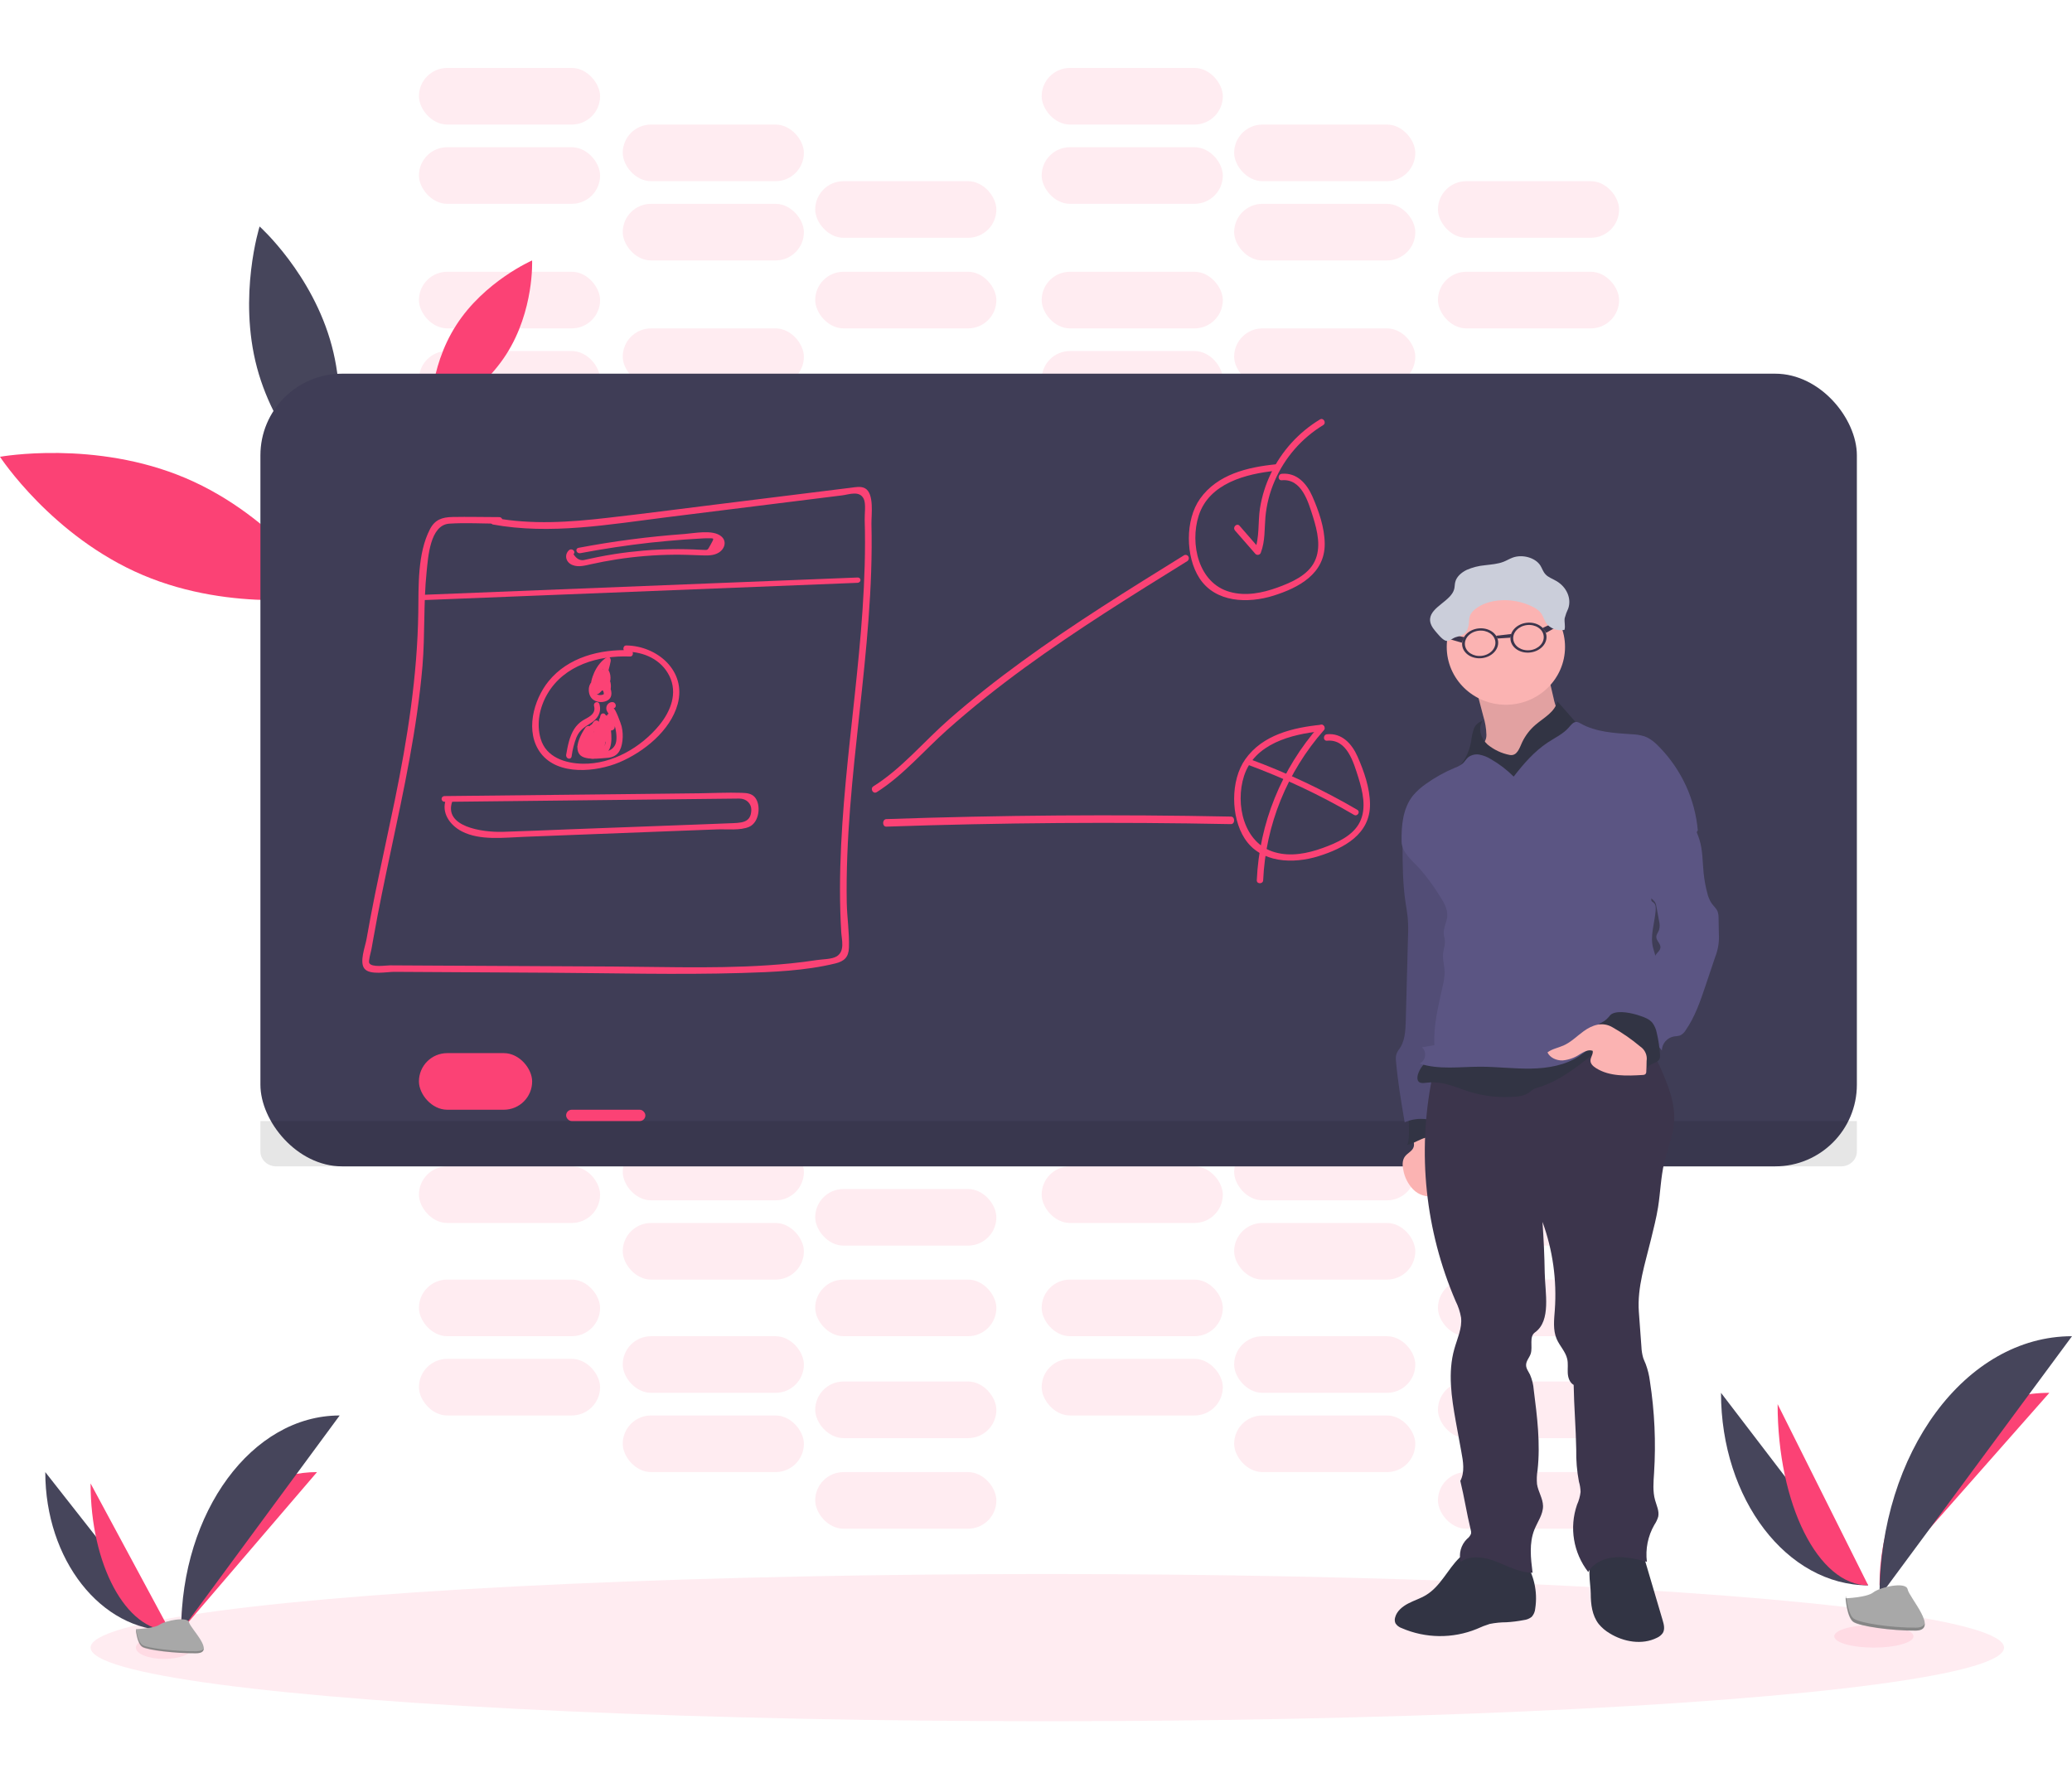 <?xml version="1.0" encoding="UTF-8"?>
<svg width="183px" height="157px" viewBox="0 0 183 157" version="1.1" xmlns="http://www.w3.org/2000/svg" xmlns:xlink="http://www.w3.org/1999/xlink">
    <!-- Generator: Sketch 54.1 (76490) - https://sketchapp.com -->
    <title>session</title>
    <desc>Created with Sketch.</desc>
    <g id="session" stroke="none" stroke-width="1" fill="none" fill-rule="evenodd">
        <rect fill="#FFFFFF" x="0" y="0" width="183" height="157"></rect>
        <g id="undraw_teaching_f1cm" transform="translate(0, 6)" fill-rule="nonzero">
            <rect id="Rectangle" fill="#FB4275" opacity="0.1" x="37" y="25" width="16" height="5" rx="2.5"></rect>
            <rect id="Rectangle" fill="#FB4275" opacity="0.1" x="55" y="30" width="16" height="5" rx="2.5"></rect>
            <rect id="Rectangle" fill="#FB4275" opacity="0.1" x="72" y="35" width="16" height="5" rx="2.5"></rect>
            <rect id="Rectangle" fill="#FB4275" opacity="0.1" x="37" y="18" width="16" height="5" rx="2.5"></rect>
            <rect id="Rectangle" fill="#FB4275" opacity="0.1" x="55" y="23" width="16" height="5" rx="2.5"></rect>
            <rect id="Rectangle" fill="#FB4275" opacity="0.1" x="72" y="28" width="16" height="5" rx="2.5"></rect>
            <rect id="Rectangle" fill="#FB4275" opacity="0.1" x="92" y="25" width="16" height="5" rx="2.5"></rect>
            <rect id="Rectangle" fill="#FB4275" opacity="0.1" x="109" y="30" width="16" height="5" rx="2.5"></rect>
            <rect id="Rectangle" fill="#FB4275" opacity="0.1" x="127" y="35" width="16" height="5" rx="2.5"></rect>
            <rect id="Rectangle" fill="#FB4275" opacity="0.1" x="92" y="18" width="16" height="5" rx="2.5"></rect>
            <rect id="Rectangle" fill="#FB4275" opacity="0.1" x="109" y="23" width="16" height="5" rx="2.5"></rect>
            <rect id="Rectangle" fill="#FB4275" opacity="0.1" x="127" y="28" width="16" height="5" rx="2.5"></rect>
            <rect id="Rectangle" fill="#FB4275" opacity="0.1" x="37" y="7" width="16" height="5" rx="2.5"></rect>
            <rect id="Rectangle" fill="#FB4275" opacity="0.1" x="55" y="12" width="16" height="5" rx="2.5"></rect>
            <rect id="Rectangle" fill="#FB4275" opacity="0.1" x="72" y="18" width="16" height="5" rx="2.5"></rect>
            <rect id="Rectangle" fill="#FB4275" opacity="0.1" x="37" y="0" width="16" height="5" rx="2.5"></rect>
            <rect id="Rectangle" fill="#FB4275" opacity="0.1" x="55" y="5" width="16" height="5" rx="2.5"></rect>
            <rect id="Rectangle" fill="#FB4275" opacity="0.1" x="72" y="10" width="16" height="5" rx="2.5"></rect>
            <rect id="Rectangle" fill="#FB4275" opacity="0.1" x="92" y="7" width="16" height="5" rx="2.5"></rect>
            <rect id="Rectangle" fill="#FB4275" opacity="0.1" x="109" y="12" width="16" height="5" rx="2.5"></rect>
            <rect id="Rectangle" fill="#FB4275" opacity="0.1" x="127" y="18" width="16" height="5" rx="2.5"></rect>
            <rect id="Rectangle" fill="#FB4275" opacity="0.1" x="92" y="0" width="16" height="5" rx="2.5"></rect>
            <rect id="Rectangle" fill="#FB4275" opacity="0.1" x="109" y="5" width="16" height="5" rx="2.5"></rect>
            <rect id="Rectangle" fill="#FB4275" opacity="0.1" x="127" y="10" width="16" height="5" rx="2.5"></rect>
            <rect id="Rectangle" fill="#FB4275" opacity="0.1" x="37" y="114" width="16" height="5" rx="2.5"></rect>
            <rect id="Rectangle" fill="#FB4275" opacity="0.1" x="55" y="119" width="16" height="5" rx="2.5"></rect>
            <rect id="Rectangle" fill="#FB4275" opacity="0.1" x="72" y="124" width="16" height="5" rx="2.5"></rect>
            <rect id="Rectangle" fill="#FB4275" opacity="0.1" x="37" y="107" width="16" height="5" rx="2.5"></rect>
            <rect id="Rectangle" fill="#FB4275" opacity="0.1" x="55" y="112" width="16" height="5" rx="2.5"></rect>
            <rect id="Rectangle" fill="#FB4275" opacity="0.1" x="72" y="116" width="16" height="5" rx="2.5"></rect>
            <rect id="Rectangle" fill="#FB4275" opacity="0.1" x="92" y="114" width="16" height="5" rx="2.5"></rect>
            <rect id="Rectangle" fill="#FB4275" opacity="0.1" x="109" y="119" width="16" height="5" rx="2.5"></rect>
            <rect id="Rectangle" fill="#FB4275" opacity="0.1" x="127" y="124" width="16" height="5" rx="2.5"></rect>
            <rect id="Rectangle" fill="#FB4275" opacity="0.1" x="92" y="107" width="16" height="5" rx="2.5"></rect>
            <rect id="Rectangle" fill="#FB4275" opacity="0.1" x="109" y="112" width="16" height="5" rx="2.5"></rect>
            <rect id="Rectangle" fill="#FB4275" opacity="0.1" x="127" y="116" width="16" height="5" rx="2.5"></rect>
            <rect id="Rectangle" fill="#FB4275" opacity="0.1" x="37" y="97" width="16" height="5" rx="2.5"></rect>
            <rect id="Rectangle" fill="#FB4275" opacity="0.1" x="55" y="102" width="16" height="5" rx="2.5"></rect>
            <rect id="Rectangle" fill="#FB4275" opacity="0.1" x="72" y="107" width="16" height="5" rx="2.5"></rect>
            <rect id="Rectangle" fill="#FB4275" opacity="0.1" x="37" y="90" width="16" height="5" rx="2.5"></rect>
            <rect id="Rectangle" fill="#FB4275" opacity="0.1" x="55" y="95" width="16" height="5" rx="2.5"></rect>
            <rect id="Rectangle" fill="#FB4275" opacity="0.1" x="72" y="99" width="16" height="5" rx="2.5"></rect>
            <rect id="Rectangle" fill="#FB4275" opacity="0.1" x="92" y="97" width="16" height="5" rx="2.5"></rect>
            <rect id="Rectangle" fill="#FB4275" opacity="0.1" x="109" y="102" width="16" height="5" rx="2.5"></rect>
            <rect id="Rectangle" fill="#FB4275" opacity="0.1" x="127" y="107" width="16" height="5" rx="2.5"></rect>
            <rect id="Rectangle" fill="#FB4275" opacity="0.1" x="92" y="90" width="16" height="5" rx="2.5"></rect>
            <rect id="Rectangle" fill="#FB4275" opacity="0.1" x="109" y="95" width="16" height="5" rx="2.5"></rect>
            <rect id="Rectangle" fill="#FB4275" opacity="0.1" x="127" y="99" width="16" height="5" rx="2.5"></rect>
            <ellipse id="Oval" fill="#FB4275" opacity="0.1" cx="92.5" cy="139.5" rx="84.5" ry="6.5"></ellipse>
            <path d="M16.392,36.22 C24.399,39.622 29,46.662 29,46.662 C29,46.662 20.617,48.181 12.608,44.78 C4.599,41.38 0,34.339 0,34.339 C0,34.339 8.383,32.818 16.392,36.22 Z" id="Path" fill="#FB4275"></path>
            <path d="M40.287,22.725 C42.769,18.847 46.996,17 46.996,17 C46.996,17 47.191,21.421 44.716,25.288 C42.241,29.155 38.004,31 38.004,31 C38.004,31 37.802,26.581 40.287,22.725 Z" id="Path" fill="#FB4275"></path>
            <path d="M22.7,26.47 C24.396,32.82 29.072,37 29.072,37 C29.072,37 30.998,30.882 29.301,24.53 C27.605,18.178 22.928,14 22.928,14 C22.928,14 21.002,20.118 22.7,26.47 Z" id="Path" fill="#46455B"></path>
            <rect id="Rectangle" fill="#3F3D56" x="23" y="27" width="141" height="70" rx="7.21"></rect>
            <path d="M23,93 L164,93 L164,95.689 C164,96.413 163.376,97 162.605,97 L24.395,97 C23.624,97 23,96.413 23,95.689 L23,93 Z" id="Path" fill="#000000" opacity="0.1"></path>
            <rect id="Rectangle" fill="#FB4275" x="37" y="87" width="10" height="5" rx="2.5"></rect>
            <rect id="Rectangle" fill="#FB4275" x="50" y="92" width="7" height="1" rx="0.5"></rect>
            <path d="M43.485,40.311 C48.599,41.25 53.814,40.311 58.906,39.675 L74.381,37.746 C75.007,37.667 75.917,37.295 76.286,38.056 C76.493,38.483 76.353,39.406 76.369,39.896 C76.41,41.246 76.406,42.596 76.369,43.946 C76.299,46.527 76.109,49.102 75.867,51.671 C75.396,56.698 74.73,61.699 74.396,66.746 C74.226,69.315 74.141,71.892 74.216,74.461 C74.234,75.074 74.259,75.687 74.296,76.299 C74.336,76.984 74.644,78 73.895,78.457 C73.466,78.719 72.624,78.706 72.133,78.783 C71.358,78.904 70.583,79.001 69.793,79.08 C64.583,79.599 59.305,79.383 54.076,79.352 L38.285,79.271 L34.433,79.25 C34.085,79.25 32.827,79.458 32.612,79.045 C32.521,78.87 32.763,78.048 32.806,77.828 C32.865,77.466 32.93,77.104 33,76.742 C33.449,74.206 33.98,71.686 34.515,69.167 C35.664,63.767 36.84,58.34 37.313,52.824 C37.547,50.056 37.392,47.264 37.679,44.502 C37.812,43.219 37.971,40.357 39.686,40.243 C41.139,40.147 42.635,40.243 44.092,40.243 C44.252,40.243 44.383,40.114 44.383,39.954 C44.383,39.794 44.252,39.665 44.092,39.665 C42.716,39.665 41.339,39.628 39.963,39.655 C39.049,39.673 38.413,39.889 37.977,40.726 C36.863,42.874 36.977,45.74 36.943,48.085 C36.859,53.699 35.993,59.194 34.866,64.685 C34.298,67.448 33.686,70.203 33.122,72.968 C32.856,74.289 32.602,75.614 32.37,76.943 C32.261,77.576 31.713,78.97 32.196,79.55 C32.678,80.131 34.162,79.819 34.827,79.822 L39.45,79.849 L48.308,79.9 C54.031,79.932 59.774,80.092 65.496,79.925 C68.227,79.844 71.114,79.732 73.775,79.082 C74.567,78.889 74.949,78.526 74.98,77.686 C75.026,76.382 74.813,75.038 74.786,73.728 C74.592,62.523 77.237,51.474 76.966,40.265 C76.948,39.503 77.237,37.582 76.4,37.121 C76.024,36.913 75.536,37.027 75.14,37.073 C74.385,37.16 73.631,37.266 72.876,37.354 L63.062,38.573 C59.925,38.959 56.79,39.376 53.648,39.73 C50.321,40.116 46.961,40.346 43.646,39.73 C43.28,39.663 43.123,40.22 43.491,40.288 L43.485,40.311 Z" id="Path" fill="#FB4275"></path>
            <path d="M37.278,47 L75.721,45.469 C76.092,45.453 76.094,44.985 75.721,45 L37.278,46.531 C36.908,46.545 36.906,47.014 37.278,47 Z" id="Path" fill="#FB4275"></path>
            <path d="M50.255,42.584 C50.043,42.781 49.955,43.057 50.022,43.322 C50.088,43.586 50.3,43.805 50.587,43.906 C51.091,44.108 51.683,43.939 52.183,43.829 C52.933,43.665 53.682,43.519 54.452,43.4 C56.128,43.14 57.826,43.002 59.527,42.987 C60.303,42.979 61.073,43.01 61.849,43.039 C62.411,43.059 63.016,43.098 63.492,42.794 C64.035,42.446 64.211,41.768 63.679,41.345 C62.93,40.747 61.315,41.094 60.449,41.157 C57.308,41.385 54.188,41.792 51.108,42.376 C50.756,42.441 50.904,42.916 51.258,42.849 C53.29,42.466 55.338,42.158 57.401,41.925 C58.415,41.816 59.431,41.724 60.449,41.648 C60.929,41.614 61.408,41.583 61.888,41.558 C62.075,41.548 62.274,41.53 62.465,41.535 C63.059,41.547 63.128,41.453 62.772,42.081 C62.456,42.636 62.557,42.572 62.008,42.554 C61.776,42.554 61.543,42.531 61.311,42.522 C60.835,42.504 60.359,42.495 59.883,42.494 C58.87,42.494 57.86,42.536 56.852,42.621 C55.998,42.694 55.145,42.795 54.3,42.926 C53.772,43.008 53.247,43.103 52.725,43.208 C52.494,43.256 52.262,43.305 52.032,43.355 C51.921,43.382 51.809,43.405 51.698,43.429 C51.288,43.554 50.939,43.39 50.651,42.938 C50.902,42.71 50.506,42.361 50.254,42.59 L50.255,42.584 Z" id="Path" fill="#FB4275"></path>
            <path d="M55.627,51.421 C53.008,51.319 50.18,52.031 48.455,54.152 C47.106,55.81 46.337,58.656 47.766,60.524 C49.302,62.527 52.672,62.174 54.704,61.32 C56.853,60.41 59.206,58.532 59.852,56.184 C60.657,53.25 58.042,51.033 55.319,51 C54.97,51 54.97,51.546 55.319,51.546 C56.872,51.564 58.395,52.234 59.119,53.689 C59.877,55.222 59.224,56.832 58.214,58.059 C56.597,60.013 54.067,61.486 51.49,61.444 C49.943,61.42 48.233,60.887 47.753,59.244 C47.359,57.913 47.659,56.459 48.347,55.279 C49.834,52.73 52.862,51.867 55.637,51.976 C55.987,51.989 55.987,51.442 55.637,51.43 L55.627,51.421 Z" id="Path" fill="#FB4275"></path>
            <path d="M52.803,54.13 C52.611,54.031 52.397,54.076 52.234,54.248 C52.072,54.42 51.984,54.697 52.002,54.98 C52.048,55.809 52.705,56.043 53.198,55.994 C53.625,55.943 54.123,55.724 53.973,54.982 C53.917,54.716 53.781,54.498 53.6,54.383 C53.463,54.307 53.315,54.281 53.169,54.308 C53.113,54.308 52.595,54.572 52.815,54.255 L52.454,54.189 C52.535,54.3 52.576,54.457 52.564,54.614 C52.566,54.727 52.61,54.831 52.68,54.887 C52.751,54.943 52.837,54.944 52.908,54.888 C53.015,54.826 53.138,54.853 53.226,54.959 C53.313,55.064 53.351,55.23 53.322,55.386 C53.297,55.538 53.354,55.693 53.457,55.754 C53.56,55.815 53.68,55.764 53.741,55.632 C53.893,55.25 54.078,54.489 53.849,54.089 C53.696,53.819 53.402,53.9 53.218,54.057 C53.105,54.169 53,54.295 52.904,54.434 C52.719,54.661 52.598,54.767 52.667,54.332 C52.781,53.539 53.325,52.907 53.822,52.591 L53.486,52.231 C53.309,53.153 52.994,54.011 52.561,54.75 L52.952,54.976 C52.93,54.378 53.179,53.824 53.576,53.592 L53.351,53.592 L53.47,53.864 C53.426,54.266 53.867,54.438 53.912,54.032 C53.97,53.507 53.731,52.824 53.29,53.082 C52.763,53.388 52.49,54.227 52.5,54.976 C52.5,55.231 52.76,55.428 52.893,55.203 C53.379,54.382 53.733,53.426 53.933,52.399 C53.955,52.275 53.922,52.144 53.849,52.066 C53.775,51.989 53.676,51.978 53.596,52.04 C53.138,52.328 52.751,52.797 52.483,53.388 C52.297,53.813 52.063,54.476 52.253,54.965 C52.316,55.123 52.421,55.24 52.546,55.289 C52.671,55.338 52.804,55.315 52.917,55.226 C53.059,55.11 53.188,54.967 53.301,54.801 C53.357,54.731 53.42,54.61 53.495,54.589 C53.562,54.525 53.559,54.561 53.484,54.701 C53.483,54.922 53.437,55.137 53.351,55.322 L53.77,55.567 C53.847,55.161 53.745,54.731 53.511,54.467 C53.276,54.204 52.952,54.158 52.684,54.349 L53.029,54.625 C53.036,54.354 52.975,54.089 52.856,53.875 C52.82,53.791 52.758,53.735 52.688,53.722 C52.618,53.709 52.548,53.741 52.497,53.809 C52.265,54.147 52.221,54.731 52.513,55.044 C52.731,55.275 52.838,55.044 53.078,54.991 C53.892,54.844 53.417,55.354 53.13,55.371 C53.001,55.39 52.871,55.377 52.746,55.333 C52.427,55.183 52.408,54.989 52.687,54.752 C52.96,54.908 53.078,54.291 52.809,54.138 L52.803,54.13 Z" id="Path" fill="#FB4275"></path>
            <path d="M52.47,56.356 C52.674,57.127 51.833,57.381 51.434,57.647 C51.153,57.83 50.909,58.078 50.716,58.377 C50.299,59.029 50.143,59.857 50.006,60.638 C49.943,61.002 50.421,61.156 50.486,60.792 C50.562,60.219 50.703,59.659 50.905,59.129 C51.203,58.439 51.631,58.208 52.187,57.853 C52.744,57.499 53.146,56.949 52.949,56.202 C52.856,55.847 52.376,55.999 52.47,56.356 L52.47,56.356 Z" id="Path" fill="#FB4275"></path>
            <path d="M54.023,56 C53.743,56.039 53.538,56.283 53.55,56.564 C53.55,56.788 53.7,56.931 53.802,57.11 C54.044,57.476 54.229,57.876 54.35,58.297 C54.441,58.701 54.529,59.426 54.318,59.802 C53.926,60.5 53.22,60.366 52.617,60.366 C52.05,60.366 51.611,60.554 51.63,59.768 C51.641,59.326 51.951,58.878 52.197,58.53 L51.679,58.463 C51.788,59.037 51.846,59.62 51.851,60.205 C51.851,60.466 52.254,60.611 52.378,60.346 C52.682,59.709 52.923,59.045 53.099,58.363 L52.541,58.288 L52.639,59.717 C52.643,59.843 52.728,59.951 52.85,59.984 C52.971,60.017 53.1,59.967 53.167,59.86 C53.233,59.788 53.281,59.701 53.308,59.606 C53.327,59.518 53.153,58.922 53.083,59.134 L53.639,59.209 L53.679,57.851 L53.112,57.926 C53.232,58.309 53.268,58.713 53.218,59.112 C53.182,59.426 53.713,59.497 53.785,59.187 L54.14,57.362 L53.622,57.428 C53.745,57.68 53.779,57.967 53.719,58.241 C53.677,58.602 54.244,58.598 54.286,58.241 C54.334,57.866 54.273,57.485 54.112,57.144 C54.053,57.048 53.943,56.995 53.831,57.01 C53.718,57.024 53.626,57.103 53.594,57.211 L53.237,59.036 L53.794,59.112 C53.851,58.663 53.808,58.208 53.667,57.778 C53.628,57.644 53.497,57.559 53.358,57.577 C53.219,57.595 53.114,57.712 53.112,57.851 L53.072,59.209 C53.072,59.539 53.531,59.586 53.63,59.285 L53.66,59.192 C53.687,59.095 53.659,58.99 53.588,58.918 C53,58.282 52.881,59.294 52.677,59.574 L53.206,59.717 L53.108,58.288 C53.087,57.983 52.634,57.889 52.55,58.212 C52.391,58.849 52.169,59.468 51.889,60.062 L52.418,60.205 C52.412,59.569 52.349,58.936 52.229,58.312 C52.18,58.052 51.838,58.064 51.711,58.244 C51.333,58.786 50.679,59.969 51.184,60.618 C51.624,61.183 53.01,60.965 53.601,60.929 C54.535,60.876 54.873,60.287 54.975,59.411 C55.024,58.991 55,58.566 54.905,58.154 C54.854,57.932 54.338,56.525 54.183,56.553 C54.543,56.487 54.389,55.942 54.032,56.008 L54.023,56 Z" id="Path" fill="#FB4275"></path>
            <path d="M52.442,57.724 L51.102,59.62 L51.526,59.884 L52.507,58.362 L52.059,58.159 L51.57,60.16 C51.543,60.285 51.603,60.413 51.714,60.463 C51.825,60.514 51.953,60.471 52.018,60.363 C52.241,59.968 52.491,59.591 52.766,59.236 L52.357,58.98 C52.247,59.433 52.035,59.85 51.74,60.195 L52.151,60.451 C52.176,60.208 52.236,59.972 52.329,59.749 C52.455,59.446 52.056,59.178 51.905,59.483 C51.767,59.761 51.609,60.027 51.432,60.279 L51.881,60.342 L51.98,59.842 L51.532,59.779 L51.604,60.218 C51.628,60.307 51.695,60.377 51.779,60.401 C51.863,60.424 51.953,60.399 52.015,60.333 C52.43,59.873 52.762,59.335 52.996,58.746 L52.574,58.746 C52.685,58.966 52.763,59.202 52.805,59.448 C52.864,59.763 53.255,59.646 53.286,59.378 C53.356,58.79 53.392,58.199 53.394,57.607 L52.903,57.607 L52.903,58.71 C52.903,58.995 53.34,59.08 53.386,58.78 C53.418,58.514 53.5,58.257 53.626,58.026 L53.196,58.026 C53.3,58.205 53.356,58.411 53.36,58.622 C53.36,58.767 53.469,58.885 53.605,58.885 C53.74,58.885 53.85,58.767 53.85,58.622 L53.912,58.271 L53.44,58.271 C53.487,58.582 53.667,60.33 53.027,60.125 C52.919,60.097 52.888,60.104 52.934,60.144 L53.08,59.811 L53.422,59.034 L52.964,58.901 C52.993,59.262 53.024,59.777 52.821,60.086 C52.658,60.337 52.154,60.437 51.897,60.289 C51.727,60.16 51.583,59.997 51.47,59.809 L51.135,60.16 C51.406,60.372 51.846,60.893 52.196,60.922 C52.463,60.945 52.687,60.708 52.862,60.519 C53.405,59.918 53.694,59.105 53.662,58.27 C53.662,58.124 53.552,58.007 53.417,58.007 C53.281,58.007 53.171,58.124 53.171,58.27 L53.171,58.869 C53.171,59.014 53.281,59.132 53.417,59.132 C53.552,59.132 53.662,59.014 53.662,58.869 L53.662,57.398 C53.662,57.253 53.552,57.135 53.417,57.135 C53.281,57.135 53.171,57.253 53.171,57.398 C53.17,57.751 53.142,58.103 53.086,58.45 L53.569,58.52 C53.53,58.101 53.512,57.681 53.515,57.26 C53.513,57.129 53.423,57.02 53.303,57.002 C53.182,56.985 53.068,57.064 53.034,57.189 C52.96,57.524 52.87,57.854 52.784,58.182 L53.232,58.119 L53.198,57.978 C53.175,57.644 52.684,57.642 52.707,57.978 C52.712,58.12 52.747,58.259 52.808,58.385 C52.903,58.599 53.199,58.524 53.256,58.322 C53.35,57.993 53.433,57.663 53.507,57.33 L53.024,57.26 C53.022,57.681 53.04,58.101 53.078,58.52 C53.103,58.79 53.508,58.906 53.559,58.59 C53.624,58.194 53.659,57.793 53.662,57.391 L53.171,57.391 L53.171,58.862 L53.662,58.862 L53.662,58.263 L53.171,58.263 C53.2,58.924 52.986,59.571 52.574,60.065 C52.511,60.143 52.442,60.215 52.368,60.282 C52.252,60.402 52.146,60.384 52.052,60.228 C51.82,60.125 51.58,59.858 51.377,59.702 C51.174,59.546 50.896,59.855 51.04,60.061 C51.416,60.598 51.977,61.196 52.676,60.938 C53.41,60.659 53.51,59.593 53.454,58.892 C53.436,58.659 53.111,58.501 52.998,58.76 C52.834,59.13 52.671,59.499 52.507,59.87 C52.45,60 52.344,60.179 52.36,60.333 C52.414,60.728 52.861,60.663 53.135,60.64 C54.2,60.554 54.032,58.936 53.909,58.122 C53.868,57.852 53.502,57.894 53.436,58.122 C53.384,58.282 53.357,58.451 53.356,58.62 L53.847,58.62 C53.829,58.319 53.751,58.025 53.616,57.759 C53.572,57.68 53.491,57.631 53.404,57.631 C53.318,57.631 53.237,57.68 53.193,57.759 C53.046,58.03 52.948,58.327 52.901,58.636 L53.392,58.706 L53.392,57.603 C53.392,57.458 53.282,57.34 53.147,57.34 C53.011,57.34 52.901,57.458 52.901,57.603 C52.9,58.195 52.864,58.787 52.793,59.374 L53.276,59.304 C53.221,59.017 53.126,58.741 52.996,58.483 C52.952,58.404 52.871,58.355 52.784,58.355 C52.698,58.355 52.617,58.404 52.573,58.483 C52.359,59.033 52.053,59.534 51.668,59.963 L52.079,60.079 L52.007,59.641 C51.969,59.407 51.661,59.4 51.558,59.578 C51.394,59.844 51.34,60.172 51.409,60.482 C51.45,60.731 51.745,60.705 51.858,60.545 C52.034,60.294 52.192,60.028 52.331,59.751 L51.907,59.485 C51.794,59.747 51.717,60.025 51.678,60.31 C51.648,60.542 51.905,60.784 52.088,60.566 C52.44,60.154 52.695,59.657 52.831,59.118 C52.892,58.88 52.584,58.654 52.42,58.862 C52.12,59.249 51.846,59.659 51.603,60.09 L52.051,60.293 L52.55,58.299 C52.577,58.174 52.516,58.046 52.405,57.996 C52.295,57.945 52.167,57.988 52.101,58.096 L51.12,59.62 C50.937,59.902 51.357,60.146 51.544,59.884 L52.879,57.991 C53.068,57.721 52.643,57.465 52.455,57.724 L52.442,57.724 Z" id="Path" fill="#FB4275"></path>
            <path d="M77.434,63.955 C79.737,62.497 81.568,60.323 83.601,58.504 C85.808,56.533 88.124,54.696 90.509,52.957 C95.141,49.582 100.006,46.562 104.866,43.55 C104.997,43.464 105.039,43.286 104.961,43.148 C104.883,43.009 104.713,42.96 104.576,43.035 C99.716,46.047 94.85,49.061 90.218,52.443 C88.032,54.031 85.898,55.715 83.853,57.502 C81.627,59.447 79.645,61.87 77.137,63.44 C76.82,63.639 77.11,64.155 77.427,63.955 L77.434,63.955 Z" id="Path" fill="#FB4275"></path>
            <path d="M112.684,35.002 C110.196,35.253 107.518,35.882 105.987,38.045 C104.665,39.905 104.694,43.15 105.936,45.06 C107.346,47.23 110.227,47.308 112.465,46.606 C114.704,45.904 117.021,44.673 117,42.014 C116.988,40.588 116.47,39.102 115.898,37.809 C115.404,36.693 114.53,35.717 113.206,35.84 C112.84,35.875 112.837,36.445 113.206,36.411 C114.979,36.247 115.55,38.342 115.971,39.664 C116.353,40.898 116.707,42.359 116.106,43.585 C115.506,44.812 114.057,45.438 112.819,45.887 C111.48,46.37 110.009,46.665 108.61,46.267 C105.84,45.497 105.075,42.007 105.872,39.53 C106.791,36.677 110.043,35.839 112.693,35.572 C113.057,35.536 113.06,34.966 112.693,35.002 L112.684,35.002 Z" id="Path" fill="#FB4275"></path>
            <path d="M116.684,58.002 C114.196,58.253 111.518,58.882 109.987,61.045 C108.665,62.905 108.694,66.15 109.936,68.06 C111.346,70.23 114.227,70.308 116.465,69.606 C118.704,68.904 121.021,67.673 121,65.014 C120.988,63.588 120.47,62.102 119.898,60.809 C119.404,59.693 118.53,58.717 117.206,58.84 C116.84,58.875 116.837,59.445 117.206,59.411 C118.979,59.247 119.55,61.342 119.971,62.664 C120.353,63.898 120.707,65.359 120.106,66.585 C119.506,67.812 118.057,68.438 116.819,68.887 C115.48,69.37 114.009,69.665 112.61,69.267 C109.84,68.497 109.075,65.007 109.872,62.53 C110.791,59.677 114.043,58.839 116.693,58.572 C117.057,58.536 117.06,57.966 116.693,58.002 L116.684,58.002 Z" id="Path" fill="#FB4275"></path>
            <path d="M109.069,40.841 L110.883,42.919 C110.956,42.989 111.061,43.016 111.159,42.99 C111.257,42.964 111.334,42.888 111.362,42.79 C111.745,41.778 111.672,40.729 111.763,39.665 C111.862,38.566 112.137,37.489 112.577,36.477 C113.46,34.425 114.959,32.7 116.863,31.542 C117.179,31.35 116.89,30.85 116.574,31.044 C114.696,32.18 113.189,33.842 112.239,35.827 C111.774,36.793 111.452,37.821 111.282,38.88 C111.09,40.129 111.264,41.437 110.805,42.636 L111.286,42.507 L109.481,40.433 C109.236,40.154 108.832,40.564 109.075,40.841 L109.069,40.841 Z" id="Path" fill="#FB4275"></path>
            <path d="M78.285,67 C88.426,66.651 98.569,66.577 108.715,66.778 C109.095,66.778 109.095,66.112 108.715,66.112 C98.572,65.908 88.429,65.982 78.285,66.334 C77.906,66.348 77.904,67.013 78.285,67 Z" id="Path" fill="#FB4275"></path>
            <path d="M110.178,61.523 C113.452,62.729 116.602,64.215 119.588,65.96 C119.893,66.135 120.173,65.687 119.869,65.509 C116.844,63.742 113.652,62.239 110.334,61.019 C110.001,60.896 109.856,61.401 110.187,61.523 L110.178,61.523 Z" id="Path" fill="#FB4275"></path>
            <path d="M116.53,58.091 C113.168,61.907 111.221,66.712 111,71.735 C110.985,72.088 111.549,72.088 111.564,71.735 C111.778,66.856 113.667,62.188 116.928,58.479 C117.163,58.212 116.766,57.822 116.53,58.091 Z" id="Path" fill="#FB4275"></path>
            <path d="M39.294,64.81 L61.383,64.564 L63.923,64.536 C64.38,64.536 64.836,64.522 65.293,64.521 C65.935,64.521 66.368,64.975 66.356,65.53 C66.326,66.708 65.457,66.665 64.318,66.708 L61.573,66.814 L50.395,67.232 C48.393,67.308 46.389,67.401 44.387,67.459 C42.581,67.507 39.146,67.005 39.948,64.768 C40.059,64.457 39.488,64.324 39.375,64.633 C38.98,65.733 39.679,66.851 40.806,67.428 C42.405,68.245 44.511,67.968 46.276,67.9 L60,67.37 L63.332,67.244 C64.186,67.211 65.374,67.359 66.158,67.02 C67.079,66.625 67.241,65.056 66.66,64.394 C66.362,64.058 65.943,64.028 65.474,64.013 C64.245,63.972 62.994,64.041 61.763,64.055 L54.921,64.132 L39.286,64.3 C38.905,64.3 38.905,64.805 39.286,64.805 L39.294,64.81 Z" id="Path" fill="#FB4275"></path>
            <g id="b30eccf6-7cfe-48df-9caa-415a128bd568" transform="translate(123, 43)">
                <path d="M2.957,91.855 C2.46,92.16 1.892,92.332 1.379,92.6 C0.866,92.867 0.367,93.27 0.221,93.826 C0.166,93.998 0.176,94.183 0.247,94.35 C0.374,94.551 0.57,94.702 0.799,94.778 C2.905,95.692 5.303,95.718 7.43,94.851 C7.8,94.677 8.182,94.529 8.574,94.408 C9.056,94.312 9.547,94.262 10.04,94.261 C10.557,94.232 11.072,94.167 11.58,94.068 C11.836,94.041 12.078,93.942 12.279,93.785 C12.462,93.579 12.572,93.321 12.592,93.049 C12.826,91.547 12.474,90.014 11.606,88.754 C11.497,88.577 11.35,88.425 11.176,88.308 C10.964,88.201 10.73,88.14 10.491,88.129 C9.505,88.012 8.471,87.796 7.475,87.773 C6.761,87.757 6.402,88.089 5.897,88.569 C4.853,89.588 4.243,91.071 2.957,91.855 Z" id="Path" fill="#323444"></path>
                <path d="M17.495,91.713 C17.495,92.657 17.611,93.658 18.197,94.412 C18.465,94.737 18.789,95.015 19.156,95.231 C20.395,96.002 22.036,96.285 23.342,95.632 C23.553,95.539 23.733,95.391 23.863,95.204 C24.06,94.868 23.956,94.45 23.845,94.08 L21.955,87.68 C20.734,87.863 18.939,87.992 17.854,88.598 C17.067,89.035 17.495,90.868 17.495,91.713 Z" id="Path" fill="#323444"></path>
                <path d="M1.849,52.305 C1.734,52.657 1.32,52.821 1.093,53.118 C0.827,53.467 0.854,53.951 0.951,54.375 C1.07,55 1.371,55.579 1.817,56.042 C2.276,56.508 2.938,56.728 3.592,56.632 C4.228,56.515 4.776,55.965 4.798,55.335 C4.786,55.048 4.724,54.766 4.612,54.5 L3.267,50.699 C3.256,50.644 3.221,50.597 3.172,50.57 C3.121,50.559 3.068,50.568 3.024,50.595 C2.707,50.741 2.069,50.895 1.884,51.217 C1.699,51.539 1.983,51.956 1.849,52.305 Z" id="Path" fill="#FBB3B2"></path>
                <path d="M1.219,52.114 C1.71,52.039 2.14,51.757 2.6,51.572 C3.06,51.387 3.636,51.316 4.023,51.624 C4.133,51.713 4.24,51.834 4.384,51.832 C4.188,50.89 3.891,49.97 3.5,49.087 C3.486,49.045 3.459,49.008 3.423,48.981 C3.369,48.96 3.309,48.96 3.255,48.981 L1.927,49.32 C1.436,49.446 1.379,49.407 1.416,49.88 C1.426,50.09 1.537,52.114 1.219,52.114 Z" id="Path" fill="#323444"></path>
                <path d="M1.073,24.663 C0.876,24.96 0.876,25.33 0.876,25.679 C0.876,27.385 0.894,29.101 1.152,30.789 C1.213,31.194 1.29,31.599 1.33,32.008 C1.374,32.577 1.384,33.148 1.357,33.718 L1.16,41.139 C1.136,42.047 1.089,43.023 0.515,43.736 C0.341,43.975 0.259,44.267 0.284,44.559 C0.434,46.421 0.75,48.268 1.063,50.109 C2.088,49.657 3.272,49.713 4.247,50.257 C5.243,47.199 5.793,44.019 5.883,40.812 C5.928,39.233 5.859,37.644 6.108,36.085 C6.524,33.459 6.354,30.766 6.049,28.125 C5.952,27.289 5.747,26.427 5.198,25.779 C4.679,25.213 3.988,24.823 3.226,24.669 C2.496,24.482 1.843,24.675 1.073,24.663 Z" id="Path" fill="#5B5583"></path>
                <path d="M1.073,24.663 C0.876,24.96 0.876,25.33 0.876,25.679 C0.876,27.385 0.894,29.101 1.152,30.789 C1.213,31.194 1.29,31.599 1.33,32.008 C1.374,32.577 1.384,33.148 1.357,33.718 L1.16,41.139 C1.136,42.047 1.089,43.023 0.515,43.736 C0.341,43.975 0.259,44.267 0.284,44.559 C0.434,46.421 0.75,48.268 1.063,50.109 C2.088,49.657 3.272,49.713 4.247,50.257 C5.243,47.199 5.793,44.019 5.883,40.812 C5.928,39.233 5.859,37.644 6.108,36.085 C6.524,33.459 6.354,30.766 6.049,28.125 C5.952,27.289 5.747,26.427 5.198,25.779 C4.679,25.213 3.988,24.823 3.226,24.669 C2.496,24.482 1.843,24.675 1.073,24.663 Z" id="Path" fill="#000000" opacity="0.1"></path>
                <path d="M3.484,46.186 C2.161,52.811 2.883,59.672 5.559,65.895 C5.791,66.356 5.953,66.846 6.041,67.352 C6.149,68.297 5.703,69.205 5.449,70.119 C4.857,72.197 5.198,74.41 5.577,76.536 C5.735,77.423 5.897,78.309 6.064,79.194 C6.228,80.058 6.386,80.997 5.976,81.779 C6.329,83.217 6.538,84.642 6.891,86.08 C6.928,86.194 6.94,86.314 6.924,86.433 C6.853,86.621 6.728,86.785 6.563,86.905 C6.028,87.436 5.819,88.203 6.013,88.923 C6.915,88.291 8.171,88.513 9.201,88.923 C10.231,89.334 11.245,89.887 12.358,89.887 C12.196,88.611 12.04,87.271 12.521,86.074 C12.801,85.38 13.295,84.725 13.281,83.983 C13.267,83.318 12.851,82.724 12.75,82.067 C12.713,81.658 12.729,81.246 12.797,80.84 C13.062,78.481 12.762,76.098 12.462,73.743 C12.428,73.278 12.316,72.822 12.131,72.393 C11.991,72.116 11.781,71.85 11.785,71.539 C11.785,71.179 12.083,70.886 12.194,70.543 C12.391,69.91 12.028,69.051 12.575,68.659 C14.015,67.626 13.462,65.159 13.431,63.414 C13.406,61.909 13.34,60.405 13.233,58.903 C14.14,61.394 14.511,64.042 14.322,66.68 C14.259,67.543 14.143,68.451 14.488,69.249 C14.753,69.862 15.277,70.367 15.419,71.017 C15.508,71.418 15.445,71.832 15.465,72.241 C15.484,72.65 15.626,73.095 15.987,73.301 C16.015,75.16 16.185,77.147 16.214,79.005 C16.195,79.955 16.274,80.905 16.451,81.839 C16.54,82.136 16.589,82.443 16.597,82.753 C16.553,83.141 16.447,83.52 16.285,83.877 C15.587,85.896 15.957,88.123 17.272,89.824 C17.737,89.016 18.708,88.588 19.655,88.52 C20.602,88.453 21.537,88.686 22.454,88.921 C22.314,87.795 22.543,86.654 23.109,85.664 C23.261,85.44 23.377,85.196 23.454,84.939 C23.561,84.449 23.312,83.961 23.178,83.478 C22.959,82.707 23.036,81.876 23.088,81.07 C23.26,78.371 23.137,75.662 22.723,72.989 C22.659,72.462 22.532,71.945 22.346,71.447 C22.275,71.269 22.188,71.1 22.129,70.92 C22.036,70.599 21.983,70.268 21.971,69.933 L21.744,66.849 C21.584,64.688 22.31,62.554 22.817,60.445 C23.044,59.501 23.291,58.558 23.443,57.598 C23.65,56.291 23.683,54.955 23.987,53.666 C24.259,52.509 24.751,51.381 24.853,50.196 C25.011,48.359 24.23,46.583 23.472,44.898 C23.157,44.204 21.963,44.274 21.196,44.15 C15.753,43.277 10.02,43.271 4.887,45.24 C4.356,45.454 3.878,45.777 3.484,46.186 Z" id="Path" fill="#3C354C"></path>
                <path d="M7.408,11.971 L8.011,14.265 C8.176,14.791 8.267,15.336 8.282,15.886 C8.288,16.087 8.243,16.286 8.15,16.465 C8.05,16.611 7.923,16.738 7.775,16.839 C7.362,17.145 7.076,17.86 6.605,18.072 C6.848,18.485 7.183,18.217 7.621,18.423 C8.392,18.789 9.099,19.316 9.935,19.497 C10.724,19.667 11.553,19.507 12.336,19.304 C13.447,19.009 14.551,18.602 15.445,17.891 C16.339,17.18 16.848,16.551 16.844,15.427 C15.857,15.541 14.979,14.568 14.543,13.693 C14.392,13.36 14.281,13.011 14.212,12.653 L13.683,10.381 C13.107,10.504 12.638,10.907 12.087,11.117 C11.537,11.327 10.886,11.347 10.274,11.373 C9.189,11.422 8.109,11.558 7.047,11.782 C6.901,11.811 6.717,11.902 6.753,12.04" id="Path" fill="#FBB3B2"></path>
                <path d="M7.408,11.971 L8.011,14.265 C8.176,14.791 8.267,15.336 8.282,15.886 C8.288,16.087 8.243,16.286 8.15,16.465 C8.05,16.611 7.923,16.738 7.775,16.839 C7.362,17.145 7.076,17.86 6.605,18.072 C6.848,18.485 7.183,18.217 7.621,18.423 C8.392,18.789 9.099,19.316 9.935,19.497 C10.724,19.667 11.553,19.507 12.336,19.304 C13.447,19.009 14.551,18.602 15.445,17.891 C16.339,17.18 16.848,16.551 16.844,15.427 C15.857,15.541 14.979,14.568 14.543,13.693 C14.392,13.36 14.281,13.011 14.212,12.653 L13.683,10.381 C13.107,10.504 12.638,10.907 12.087,11.117 C11.537,11.327 10.886,11.347 10.274,11.373 C9.189,11.422 8.109,11.558 7.047,11.782 C6.901,11.811 6.717,11.902 6.753,12.04" id="Path" fill="#000000" opacity="0.1"></path>
                <ellipse id="Oval" fill="#FBB3B2" cx="10" cy="8.131" rx="5.224" ry="5.105"></ellipse>
                <path d="M11.438,16.546 C11.718,15.956 12.121,15.431 12.622,15.003 C13.358,14.373 14.364,13.862 14.537,12.921 L16.131,14.735 C16.218,14.82 16.285,14.921 16.329,15.032 C16.369,15.244 16.315,15.462 16.179,15.632 C15.784,16.247 15.163,16.686 14.575,17.132 C13.227,18.175 11.937,19.286 10.71,20.463 C10.656,20.524 10.584,20.567 10.503,20.586 C10.427,20.588 10.352,20.567 10.288,20.526 C9.229,19.983 8.292,19.238 7.532,18.336 C7.475,18.269 7.404,18.192 7.311,18.198 C7.255,18.208 7.204,18.234 7.163,18.273 C6.633,18.697 6.053,19.204 5.372,19.138 C6.254,18.52 6.753,17.486 6.938,16.44 C6.975,16.081 7.05,15.728 7.163,15.385 C7.282,15.037 7.57,14.769 7.933,14.672 C7.503,15.314 7.796,16.224 8.374,16.742 C8.936,17.208 9.609,17.527 10.331,17.669 C11.002,17.793 11.2,17.051 11.438,16.546 Z" id="Path" fill="#323444"></path>
                <path d="M4.642,46.71 C5.386,46.89 6.09,47.194 6.812,47.42 C8.128,47.822 9.513,47.965 10.886,47.838 C11.308,47.829 11.719,47.701 12.07,47.47 C12.162,47.397 12.247,47.31 12.346,47.242 C12.511,47.146 12.69,47.074 12.876,47.028 C14.685,46.475 16.201,45.282 17.67,44.114 C17.718,44.075 17.771,44.027 17.767,43.965 C17.76,43.923 17.739,43.885 17.708,43.855 L16.934,42.988 C14.906,43.325 12.829,43.198 10.771,43.148 C10.349,43.13 9.926,43.141 9.505,43.181 C9.099,43.227 8.698,43.327 8.298,43.412 C6.777,43.736 5.222,43.859 3.681,44.071 C3.573,44.079 3.469,44.111 3.375,44.164 C3.31,44.213 3.255,44.273 3.212,44.341 L2.671,45.083 C2.461,45.333 2.307,45.622 2.217,45.933 C2.091,46.512 2.356,46.705 2.859,46.629 C3.453,46.544 4.058,46.572 4.642,46.71 L4.642,46.71 Z" id="Path" fill="#323444"></path>
                <path d="M10.689,19.58 C10.085,18.975 9.401,18.454 8.655,18.028 C8.353,17.841 8.019,17.71 7.668,17.642 C7.311,17.574 6.942,17.662 6.658,17.885 C6.483,18.038 6.372,18.25 6.202,18.41 C5.989,18.585 5.744,18.72 5.48,18.809 C4.582,19.184 3.731,19.658 2.943,20.222 C2.514,20.515 2.127,20.864 1.793,21.259 C0.9,22.377 0.765,23.898 0.789,25.317 C0.807,26.304 1.776,27.036 2.442,27.774 C3.068,28.501 3.634,29.274 4.135,30.088 C4.494,30.643 4.869,31.244 4.823,31.906 C4.786,32.447 4.462,32.956 4.514,33.496 C4.531,33.689 4.595,33.866 4.612,34.053 C4.648,34.439 4.492,34.824 4.453,35.21 C4.399,35.755 4.581,36.297 4.591,36.846 C4.583,37.222 4.534,37.597 4.445,37.962 C4.066,39.724 3.59,41.496 3.687,43.294 L2.594,43.487 C2.804,43.688 2.904,43.975 2.862,44.259 C2.82,44.544 2.642,44.792 2.383,44.927 C4.09,45.484 5.934,45.203 7.743,45.201 C9.241,45.201 10.732,45.394 12.227,45.367 C13.723,45.34 15.265,45.076 16.498,44.249 C16.834,44.025 17.142,43.763 17.495,43.568 C17.968,43.329 18.477,43.166 19.004,43.086 C19.979,42.905 20.97,42.818 21.963,42.828 C22.448,42.828 22.977,42.847 23.364,42.562 C23.79,42.246 23.898,41.673 23.956,41.155 C24.013,40.607 24.048,40.058 24.058,39.508 C24.075,39.081 24.052,38.652 23.989,38.228 C23.93,37.919 23.853,37.612 23.758,37.311 L23.015,34.751 C22.707,33.694 23.135,32.536 23.226,31.441 C23.247,31.183 23.251,30.882 23.048,30.716 C22.975,30.656 22.874,30.616 22.851,30.523 C22.829,30.435 22.846,30.341 22.898,30.265 C23.293,29.494 23.885,28.813 24.425,28.118 C25.333,26.897 26.176,25.631 26.95,24.326 C26.708,21.594 25.53,19.022 23.608,17.024 C23.214,16.605 22.762,16.204 22.21,16.015 C21.849,15.908 21.474,15.849 21.097,15.84 C19.55,15.738 17.941,15.647 16.593,14.888 C16.496,14.822 16.387,14.777 16.272,14.755 C15.974,14.722 15.757,15.009 15.563,15.237 C15.066,15.815 14.334,16.147 13.691,16.573 C12.492,17.369 11.555,18.464 10.689,19.58 Z" id="Path" fill="#5B5583"></path>
                <path d="M27.084,25.114 C27.392,26.067 27.363,27.084 27.463,28.077 C27.523,28.676 27.63,29.27 27.785,29.853 C27.855,30.173 27.982,30.479 28.16,30.757 C28.337,31.011 28.592,31.217 28.704,31.505 C28.766,31.699 28.793,31.903 28.785,32.106 L28.809,33.436 C28.859,34.141 28.749,34.848 28.487,35.507 L27.637,38.034 C27.177,39.402 26.706,40.792 25.877,41.984 C25.76,42.185 25.583,42.347 25.37,42.448 C25.203,42.491 25.032,42.517 24.859,42.525 C24.239,42.633 23.784,43.157 23.776,43.773 C23.579,43.491 23.332,43.245 23.048,43.046 L21.318,41.696 C20.726,41.226 20.109,40.748 19.391,40.476 C21.364,39.874 22.788,38.192 23.024,36.185 C23.024,35.893 23.091,35.604 23.222,35.341 C23.366,35.113 23.632,34.94 23.652,34.672 C23.675,34.334 23.285,34.08 23.285,33.743 C23.285,33.519 23.454,33.334 23.529,33.124 C23.6,32.864 23.6,32.591 23.529,32.332 L23.291,31.036 C23.277,30.906 23.236,30.781 23.172,30.666 C23.083,30.556 22.984,30.454 22.876,30.361 C22.466,29.912 22.648,29.205 22.876,28.652 C23.402,27.424 24.079,26.263 24.893,25.195 C25.182,24.837 25.45,24.462 25.696,24.073 C25.905,23.719 25.952,23.227 26.173,22.917 C26.457,23.645 26.842,24.364 27.084,25.114 Z" id="Path" fill="#5B5583"></path>
                <path d="M19.329,40.555 C19.241,40.619 19.165,40.697 19.104,40.787 C18.872,41.072 18.562,41.287 18.211,41.409 C18.408,41.548 18.588,41.685 18.773,41.826 C20.145,42.861 21.402,44.035 22.521,45.328 C22.646,44.894 23.389,44.925 23.571,44.511 C23.614,44.392 23.627,44.265 23.61,44.141 C23.573,43.491 23.478,42.846 23.326,42.213 C23.267,41.887 23.132,41.578 22.932,41.311 C22.656,40.985 22.225,40.829 21.815,40.694 C21.194,40.482 19.961,40.183 19.329,40.555 Z" id="Path" fill="#323444"></path>
                <path d="M16.863,42.07 C16.272,42.498 15.753,43.034 15.088,43.327 C14.618,43.535 14.084,43.626 13.673,43.936 C13.896,44.416 14.476,44.665 15.015,44.646 C15.554,44.594 16.071,44.409 16.516,44.108 C16.869,43.896 17.284,43.649 17.668,43.798 C17.727,44.091 17.471,44.366 17.471,44.663 C17.471,44.96 17.724,45.176 17.972,45.332 C19.156,46.078 20.679,46.016 22.089,45.93 C22.17,45.933 22.25,45.91 22.316,45.864 C22.378,45.794 22.408,45.702 22.401,45.61 C22.419,45.305 22.427,45.002 22.429,44.698 C22.51,44.196 22.287,43.694 21.857,43.41 C21.091,42.767 20.265,42.196 19.391,41.704 C18.523,41.213 17.643,41.504 16.863,42.07 Z" id="Path" fill="#FBB3B2"></path>
                <path d="M11.835,5.997 C10.959,6.099 10.322,6.768 10.41,7.495 C10.499,8.222 11.28,8.723 12.156,8.619 C13.032,8.515 13.669,7.848 13.581,7.123 C13.492,6.398 12.711,5.895 11.835,5.997 Z M12.133,8.418 C11.391,8.505 10.73,8.079 10.653,7.466 C10.576,6.853 11.119,6.286 11.858,6.2 C12.598,6.113 13.261,6.539 13.338,7.152 C13.415,7.765 12.872,8.332 12.133,8.418 L12.133,8.418 Z" id="Shape" fill="#3C354C"></path>
                <path d="M7.566,6.498 C6.69,6.6 6.053,7.269 6.141,7.994 C6.23,8.719 7.011,9.222 7.887,9.12 C8.763,9.018 9.4,8.349 9.312,7.622 C9.223,6.895 8.442,6.396 7.566,6.498 Z M7.864,8.918 C7.122,9.004 6.461,8.578 6.386,7.967 C6.311,7.356 6.85,6.787 7.591,6.699 C8.333,6.61 8.994,7.038 9.069,7.651 C9.144,8.264 8.603,8.831 7.864,8.918 Z" id="Shape" fill="#3C354C"></path>
                <polygon id="Path" fill="#3C354C" points="4.395 6.87 6.299 7.267 6.112 7.757 4.316 7.242"></polygon>
                <polygon id="Path" fill="#3C354C" points="15.007 5.625 13.251 6.452 13.553 6.884 15.173 5.968"></polygon>
                <polygon id="Path" fill="#3C354C" points="9.136 7.144 10.472 6.988 10.403 7.312 9.256 7.387"></polygon>
                <path d="M6.546,6.707 C6.671,6.442 6.739,6.155 6.743,5.864 C6.748,5.69 6.778,5.517 6.834,5.351 C6.931,5.141 7.078,4.956 7.264,4.813 C7.879,4.305 8.761,4.042 9.631,4.006 C10.58,3.963 11.523,4.162 12.369,4.584 C12.628,4.702 12.859,4.87 13.05,5.078 C13.326,5.407 13.385,5.833 13.664,6.159 C14.05,6.561 14.623,6.737 15.175,6.622 C15.271,6.286 15.145,5.932 15.194,5.588 C15.272,5.294 15.377,5.008 15.508,4.733 C15.814,3.852 15.368,2.83 14.449,2.304 C14.127,2.111 13.746,1.986 13.506,1.725 C13.265,1.465 13.208,1.195 13.042,0.935 C12.602,0.247 11.464,-0.075 10.598,0.243 C10.326,0.343 10.085,0.495 9.809,0.603 C9.296,0.81 8.712,0.846 8.148,0.916 C7.591,0.966 7.048,1.105 6.538,1.328 C6.051,1.563 5.642,1.941 5.53,2.392 C5.476,2.6 5.488,2.816 5.435,3.023 C5.163,4.069 3.405,4.578 3.306,5.646 C3.271,6.032 3.486,6.402 3.754,6.716 C3.94,6.93 4.384,7.503 4.697,7.586 C5.011,7.668 5.25,7.377 5.549,7.277 C6.023,7.133 6.309,7.102 6.546,6.707 Z" id="Path" fill="#CBCEDA"></path>
            </g>
            <path d="M152,117 C152,126.396 157.815,134 165,134" id="Path" fill="#46455B"></path>
            <path d="M166,134 C166,124.603 172.709,117 181,117" id="Path" fill="#FB4275"></path>
            <path d="M157,118 C157,126.844 160.579,134 165,134" id="Path" fill="#FB4275"></path>
            <path d="M166,135 C166,122.288 173.604,112 183,112" id="Path" fill="#46455B"></path>
            <ellipse id="Oval" fill="#FB4275" opacity="0.1" cx="165.5" cy="138.5" rx="3.5" ry="1"></ellipse>
            <path d="M163,135.144 C163,135.144 164.883,135.078 165.448,134.625 C166.013,134.171 168.343,133.627 168.484,134.356 C168.625,135.084 171.309,137.98 169.186,137.999 C167.064,138.018 164.249,137.627 163.684,137.239 C163.119,136.851 163,135.144 163,135.144 Z" id="Path" fill="#A8A8A8"></path>
            <path d="M169.224,137.735 C167.1,137.755 164.29,137.343 163.723,136.936 C163.292,136.626 163.12,135.512 163.062,135 L163,135 C163,135 163.119,136.793 163.685,137.201 C164.252,137.608 167.063,138.019 169.186,137.999 C169.8,137.999 170.011,137.735 170,137.354 C169.915,137.585 169.691,137.73 169.224,137.735 Z" id="Path" fill="#000000" opacity="0.2"></path>
            <path d="M4,124 C4,131.743 8.919,138 15,138" id="Path" fill="#46455B"></path>
            <path d="M16,138 C16,130.262 21.37,124 28,124" id="Path" fill="#FB4275"></path>
            <path d="M8,125 C8,132.191 11.133,138 15,138" id="Path" fill="#FB4275"></path>
            <path d="M16,138 C16,127.499 22.262,119 30,119" id="Path" fill="#46455B"></path>
            <ellipse id="Oval" fill="#FB4275" opacity="0.1" cx="14.5" cy="139.5" rx="2.5" ry="1"></ellipse>
            <path d="M12,137.869 C12,137.869 13.612,137.819 14.096,137.47 C14.581,137.121 16.578,136.722 16.698,137.271 C16.817,137.819 19.121,139.986 17.306,140 C15.491,140.013 13.077,139.72 12.592,139.431 C12.107,139.142 12,137.869 12,137.869 Z" id="Path" fill="#A8A8A8"></path>
            <path d="M17.334,139.824 C15.509,139.837 13.103,139.563 12.619,139.291 C12.249,139.086 12.103,138.341 12.053,138 L12,138 C12,138 12.101,139.196 12.586,139.468 C13.071,139.74 15.483,140.013 17.302,140 C17.827,140 18.01,139.824 18,139.569 C17.927,139.718 17.726,139.813 17.334,139.824 Z" id="Path" fill="#000000" opacity="0.2"></path>
        </g>
    </g>
</svg>